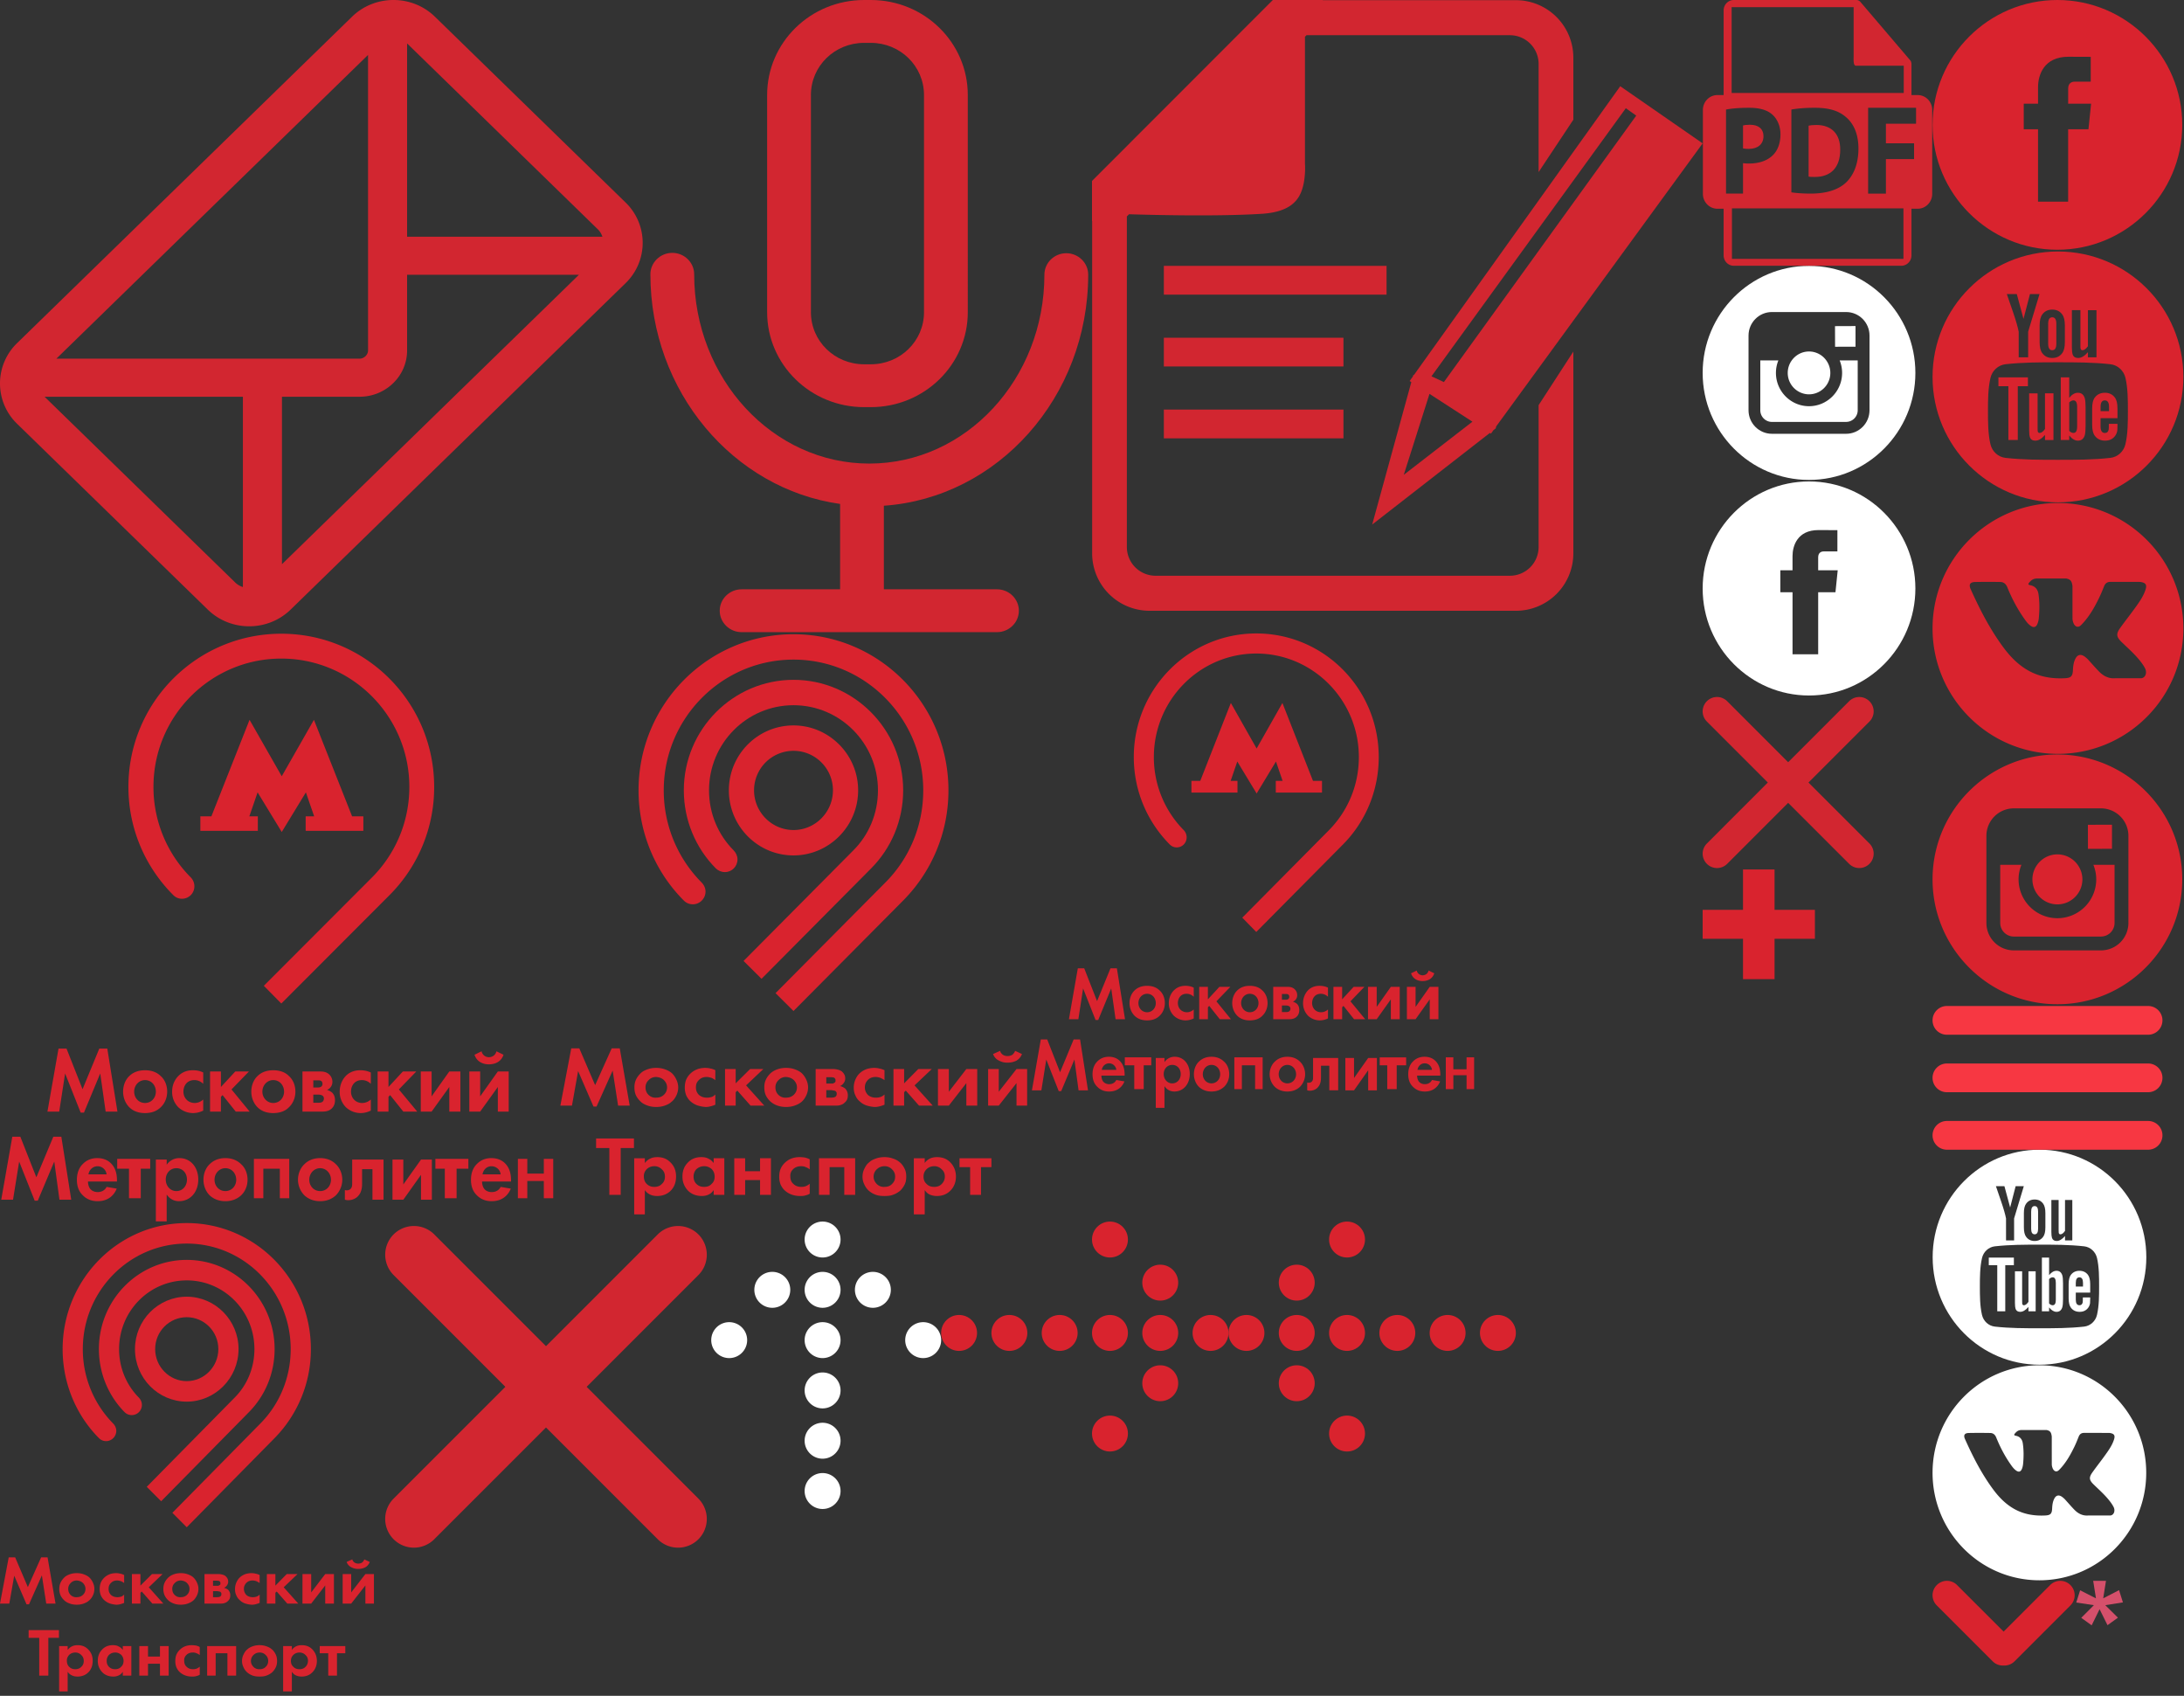<?xml version="1.0" encoding="UTF-8" standalone="no"?><svg width="304" height="236" viewBox="0 0 304 236" xmlns="http://www.w3.org/2000/svg" xmlns:xlink="http://www.w3.org/1999/xlink"><rect x="0" y="0" width="304" height="236" fill="#333333" stroke="none"/><svg width="24" height="24" viewBox="0 0 24 24" id="svg--close-icon" x="237" y="97"><title>73A8E6D9-384D-419A-BF71-6D62D0DC1535</title><path d="M11.9 9.073L3.418.59A1.996 1.996 0 0 0 .587.586a1.996 1.996 0 0 0 .002 2.83L9.072 11.9.59 20.386a1.996 1.996 0 0 0-.003 2.83c.782.78 2.043.785 2.83-.002L11.9 14.73l8.485 8.483c.787.787 2.05.783 2.83.002a1.996 1.996 0 0 0 0-2.83L14.73 11.9l8.484-8.483a1.996 1.996 0 0 0 0-2.83 1.996 1.996 0 0 0-2.83.002l-8.483 8.483z" fill="#D22630" fill-rule="evenodd"/></svg><svg width="46" height="46" viewBox="0 0 46 46" id="svg--close-icon-popup" x="53" y="170"><title>close icon</title><path d="M28.657 23L44.21 7.448a4.004 4.004 0 0 0 .003-5.66 4.006 4.006 0 0 0-5.66.003L23 17.344 7.448 1.79a4.006 4.006 0 0 0-5.66-.003 4.004 4.004 0 0 0 .003 5.66L17.344 23 1.79 38.552a4.004 4.004 0 0 0-.003 5.66 4.006 4.006 0 0 0 5.66-.003L23 28.656 38.552 44.21a4.006 4.006 0 0 0 5.66.003 4.004 4.004 0 0 0-.003-5.66L28.656 23z" fill="#D22630" fill-rule="evenodd"/></svg><svg width="65" height="81" viewBox="0 0 65 81" id="svg--deptrans-logo" x="78" y="88"><title>AC0D68EB-DA80-4ECA-8B3F-216327F7249B</title><g fill="#D9232E" fill-rule="evenodd"><g transform="translate(10.72)"><path d="M21.73 12.954c-4.97 0-8.997 4.056-8.997 9.03 0 5.004 4.027 9.06 8.997 9.06 4.937 0 8.997-4.056 8.997-9.06 0-4.974-4.06-9.03-8.997-9.03zm0 14.557c-3.02 0-5.49-2.485-5.49-5.527a5.495 5.495 0 0 1 5.49-5.496c3.02 0 5.49 2.453 5.49 5.496 0 3.042-2.47 5.528-5.49 5.528z"/><path d="M32.513 32.876l.033-.033c2.76-2.78 4.45-6.608 4.45-10.86 0-8.473-6.854-15.375-15.266-15.375-8.413 0-15.266 6.902-15.266 15.375 0 4.252 1.72 8.112 4.45 10.86.324.327.78.523 1.266.523.975 0 1.754-.785 1.754-1.766 0-.49-.227-.95-.552-1.276-2.11-2.126-3.41-5.07-3.41-8.34 0-6.544 5.262-11.843 11.758-11.843 6.496 0 11.758 5.3 11.758 11.843 0 3.27-1.3 6.248-3.443 8.374L14.78 45.732l2.5 2.486 15.233-15.342z"/><path d="M43.297 21.983C43.297 10.01 33.65.263 21.73.263S.162 10.01.162 21.982c0 5.986 2.404 11.45 6.302 15.342a1.73 1.73 0 0 0 1.266.523c.942 0 1.754-.785 1.754-1.766 0-.49-.227-.95-.552-1.276A18.163 18.163 0 0 1 3.67 21.983c0-10.01 8.088-18.188 18.06-18.188 9.97 0 18.06 8.178 18.06 18.188 0 5.037-2.015 9.584-5.295 12.856L19.23 50.212l2.5 2.486 15.266-15.375a21.71 21.71 0 0 0 6.3-15.342z"/></g><g transform="translate(0 57.86)"><path d="M0 8.004L1.515.032h1.12L4.84 5.157 7.147.032h1.12L9.65 8.004H8.034l-.757-4.872-2.24 5H4.61L2.47 3.194l-.856 4.81zM13.337 2.752c.428 0 .823.064 1.186.19.362.127.69.285.988.538.264.253.462.538.626.886.165.348.264.696.264 1.107 0 .41-.1.79-.264 1.14-.164.315-.362.632-.658.853-.264.253-.593.41-.955.538-.363.127-.758.19-1.186.19-.428 0-.823-.063-1.185-.19-.363-.127-.692-.285-.955-.538a2.873 2.873 0 0 1-.66-.854c-.164-.348-.23-.728-.23-1.14 0-.41.066-.758.23-1.106.166-.348.396-.633.66-.886.263-.253.592-.41.955-.538.362-.126.757-.19 1.185-.19zm0 4.145c.428 0 .79-.127 1.087-.412.263-.253.428-.6.428-1.012 0-.41-.165-.728-.428-1.012-.296-.284-.66-.41-1.087-.442-.428 0-.79.158-1.054.443a1.31 1.31 0 0 0-.428 1.013c0 .41.132.76.428 1.044.264.253.626.41 1.054.38zM21.57 3.07v1.39a2.864 2.864 0 0 0-.527-.316c-.23-.063-.428-.126-.69-.126-.463 0-.825.158-1.088.443-.297.285-.395.602-.395 1.013 0 .41.13.76.428 1.044.296.253.658.38 1.12.38.197 0 .395-.032.625-.095.198-.063.362-.19.527-.348v1.423a3.98 3.98 0 0 1-.66.222c-.23.062-.46.094-.69.094a4.637 4.637 0 0 1-1.153-.222 2.905 2.905 0 0 1-.922-.537c-.263-.222-.46-.507-.626-.855a2.852 2.852 0 0 1-.198-1.075c0-.443.066-.854.23-1.202.165-.348.396-.633.692-.886.263-.222.56-.38.89-.506a3.44 3.44 0 0 1 1.02-.158c.263 0 .527.032.757.095.232.032.462.127.66.222zM22.92 2.91h1.482v1.994l2.01-1.993h1.843L25.85 5.19l2.537 2.816h-1.91l-1.844-2.088-.23.22v1.868H22.92zM31.416 2.752c.43 0 .824.064 1.186.19.362.127.692.285.988.538.263.253.46.538.626.886.164.348.263.696.263 1.107 0 .41-.1.79-.264 1.14-.165.315-.363.632-.626.853-.296.253-.626.41-.988.538-.362.127-.757.19-1.186.19-.428 0-.823-.063-1.185-.19a2.835 2.835 0 0 1-.954-.538 2.873 2.873 0 0 1-.66-.854c-.163-.348-.23-.728-.23-1.14 0-.41.067-.758.23-1.106.166-.348.396-.633.66-.886.296-.253.593-.41.955-.538.363-.126.758-.19 1.186-.19zm0 4.145c.43 0 .79-.127 1.087-.412.264-.253.428-.6.428-1.012 0-.41-.163-.728-.427-1.012-.296-.284-.658-.41-1.087-.442-.428 0-.79.158-1.053.443a1.31 1.31 0 0 0-.428 1.013c0 .41.13.76.428 1.044.263.253.625.41 1.053.38zM35.533 2.91h2.338c.33 0 .56.032.758.095.198.032.363.127.527.222.132.126.264.253.363.443.098.158.13.348.13.57 0 .22-.065.41-.196.6-.132.19-.297.348-.527.443.13.032.23.064.362.127.132.063.23.126.33.19a1.322 1.322 0 0 1 .394.95c0 .252-.03.473-.13.663-.1.19-.264.348-.428.475-.132.126-.33.19-.527.253-.198.064-.428.064-.66.064h-2.732V2.91zm1.482 2.025H37.937a.726.726 0 0 0 .164-.095c.067-.03.133-.063.166-.126s.033-.127.033-.222c0-.063 0-.126-.034-.19-.033-.063-.066-.126-.132-.158a.257.257 0 0 0-.164-.063c-.033 0-.132-.03-.264-.03h-.69v.885zm0 1.962h.724c.13 0 .23-.032.33-.032.064-.032.163-.063.23-.095.032-.063.098-.095.13-.19.034-.063.034-.158.034-.22 0-.096 0-.16-.033-.223-.032-.063-.098-.094-.13-.158a.49.49 0 0 0-.23-.064c-.1-.032-.2-.032-.298-.063h-.757v1.044zM45.116 3.07v1.39c-.165-.126-.362-.22-.56-.316a2.205 2.205 0 0 0-.66-.126c-.493 0-.855.158-1.118.443-.264.285-.395.602-.395 1.013 0 .41.164.76.428 1.044.297.253.66.38 1.12.38.23 0 .428-.032.626-.095s.395-.19.56-.348v1.423c-.23.095-.428.16-.66.222-.23.062-.46.094-.723.094a4.637 4.637 0 0 1-1.153-.222 2.433 2.433 0 0 1-.89-.537 2.098 2.098 0 0 1-.625-.855c-.164-.316-.23-.696-.23-1.075 0-.443.1-.854.263-1.202.165-.348.362-.633.66-.886.262-.222.56-.38.888-.506.33-.094.66-.158 1.02-.158.264 0 .528.032.758.095.23.032.46.127.692.222zM46.367 2.91h1.482v1.994l1.975-1.993h1.877L49.298 5.19l2.536 2.816h-1.91L48.08 5.916l-.23.22v1.868h-1.483zM52.558 2.91h1.515v3.164L56.51 2.91h1.515v5.094H56.51V4.872l-2.437 3.132h-1.515zM59.54 2.91h1.482v3.164l2.47-3.163h1.48v5.094h-1.48V4.872l-2.47 3.132H59.54V2.91zM63.294.38l.955.443c-.133.38-.396.696-.76.917-.36.19-.79.285-1.25.285a2.45 2.45 0 0 1-1.25-.317 1.573 1.573 0 0 1-.76-.885l.99-.443c.032.22.164.38.36.537.2.127.397.19.66.19.264 0 .494-.063.692-.19.164-.158.296-.316.362-.537z"/><g transform="translate(4.095 11.972)"><path d="M6.147 1.934H4.303V8.45h-1.58V1.935H.877V.604h5.27zM7.662 7.786v3.385H6.18V3.358h1.482v.665c.197-.254.428-.475.724-.602.297-.158.626-.22 1.02-.22.76 0 1.384.252 1.878.79.494.506.725 1.14.725 1.898 0 .79-.232 1.455-.726 1.962-.494.506-1.152.76-1.91.76-.362 0-.69-.064-.955-.19a1.792 1.792 0 0 1-.758-.634zM8.98 4.464c-.43 0-.79.16-1.055.412-.263.284-.428.632-.395 1.044 0 .41.132.76.395 1.012.297.285.626.41 1.054.41.427 0 .79-.125 1.053-.41.296-.253.428-.6.428-1.012 0-.412-.13-.76-.427-1.013a1.395 1.395 0 0 0-1.054-.443zM17.245 4.022v-.665h1.482V8.45h-1.482v-.664c-.198.285-.428.506-.725.633-.263.126-.56.19-.922.19-.79 0-1.45-.254-1.943-.76a2.75 2.75 0 0 1-.757-1.93c0-.79.23-1.424.724-1.93.494-.538 1.12-.79 1.91-.79.363 0 .725.062.988.22.297.127.527.348.725.602zm-1.317.442c-.46 0-.79.16-1.087.412a1.48 1.48 0 0 0-.394 1.044c0 .41.13.76.395 1.012.297.285.627.41 1.088.41.428 0 .757-.125 1.02-.41.297-.253.43-.6.43-1.012 0-.412-.133-.76-.397-1.044-.295-.253-.624-.412-1.052-.412zM20.11 8.45V3.358h1.515V5.16H23.7V3.357h1.514V8.45H23.7V6.395h-2.075V8.45zM30.615 3.515v1.392a1.947 1.947 0 0 0-.56-.316c-.197-.094-.395-.126-.658-.126-.462 0-.857.16-1.12.443-.264.253-.395.6-.362.98 0 .444.13.792.428 1.045.296.285.658.41 1.12.41.197 0 .395-.03.592-.094.198-.094.395-.19.56-.348v1.392c-.198.127-.428.19-.66.254-.23.063-.46.063-.69.063-.428 0-.79-.064-1.153-.19a2.905 2.905 0 0 1-.922-.54c-.263-.22-.46-.505-.626-.853a2.903 2.903 0 0 1-.197-1.107c0-.412.066-.823.23-1.17.165-.35.396-.634.692-.887.262-.22.526-.38.888-.506a3.44 3.44 0 0 1 1.02-.158c.264 0 .528.03.758.062.23.064.46.127.66.253zM31.9 3.357h5.038V8.45h-1.515V4.59H33.38v3.86H31.9zM41.02 3.2c.43 0 .792.062 1.154.19.395.125.69.284.988.537.263.22.494.537.658.885.165.317.23.696.23 1.108 0 .41-.065.79-.23 1.107a3.013 3.013 0 0 1-.658.886c-.297.22-.593.41-.988.538-.33.127-.725.16-1.153.16-.427 0-.822-.033-1.184-.16a3.075 3.075 0 0 1-.955-.537 2.532 2.532 0 0 1-.658-.886 2.402 2.402 0 0 1-.263-1.107c0-.412.097-.79.262-1.108.165-.348.362-.664.66-.885.262-.253.59-.412.954-.538.362-.128.757-.19 1.185-.19zm0 4.143c.43 0 .792-.126 1.055-.41.296-.286.428-.602.428-1.013 0-.412-.132-.728-.428-1.013a1.395 1.395 0 0 0-1.054-.443c-.427 0-.79.16-1.085.443a1.38 1.38 0 0 0-.43 1.013c0 .41.166.727.43 1.012.296.285.658.443 1.086.41zM46.62 7.786v3.385h-1.515V3.358h1.515v.665c.164-.254.428-.475.69-.602.297-.158.66-.22 1.022-.22.79 0 1.416.252 1.91.79.46.506.724 1.14.724 1.93 0 .76-.263 1.423-.757 1.93-.495.506-1.12.76-1.91.76-.33 0-.66-.064-.956-.19-.296-.128-.527-.35-.724-.634zm1.317-3.322c-.428 0-.79.16-1.054.412-.296.284-.428.632-.428 1.044 0 .41.132.76.428 1.012.263.285.626.41 1.054.41.428 0 .79-.125 1.054-.41a1.4 1.4 0 0 0 .43-1.044c0-.38-.133-.728-.43-.98a1.395 1.395 0 0 0-1.053-.444zM55.906 4.59h-1.45v3.86h-1.514V4.59H51.46V3.358h4.446z"/></g></g></g></svg><svg width="35" height="35" viewBox="0 0 35 35" id="svg--fb-red" x="269"><title>0D3BBA48-F5E0-44AD-BFA7-E5002549721D</title><path d="M17.378 0C7.796 0 0 7.796 0 17.378s7.796 17.378 17.378 17.378 17.378-7.796 17.378-17.378S26.96 0 17.378 0zM21.7 17.99h-2.827v10.077h-4.19V17.99h-1.99v-3.562h1.99v-2.303c0-1.65.784-4.228 4.228-4.228l3.106.012v3.456h-2.254c-.366 0-.888.183-.888.97v2.093h3.192l-.366 3.56z" fill="#D9232E" fill-rule="evenodd"/></svg><svg width="85" height="85" viewBox="0 0 85 85" id="svg--how-to-join-icon-first" x="152"><title>03375040-55F7-46C6-A710-EFF783001998</title><g fill="#D22630" fill-rule="evenodd"><path d="M56.254 59.35L85 19.95 73.528 12l-28.71 40.177-.107.04-.048.18-.45.628.235.152L39 73l16.376-12.747.15.096.357-.49.32-.25.05-.26zm-3.3-.666l-5.977-3.87-3.58 11.264 9.556-7.394zM75.755 16.09L48.98 53.17l-1.73-.8 27.054-37.31 1.452 1.03zM10 37h31v4H10zM10 47h25v4H10zM10 57h25v4H10z"/><path d="M62.166 23.947V8.892A3.998 3.998 0 0 0 58.16 4.9H29.857l-.214.217v17.646s.14 1.69-.314 3.324c-.48 1.73-1.662 3.416-5.72 3.67-6.054.377-14.734.175-18.454.06l-.302.305v46.01a3.998 3.998 0 0 0 4.008 3.992H58.16a4 4 0 0 0 4.006-3.99v-19.75L67 48.928v28.078A7.994 7.994 0 0 1 59.004 85H8.017A7.998 7.998 0 0 1 .02 77.006V30.768L0 30.76v-5.578L25.17 0h6.925l.05.025h26.86A7.998 7.998 0 0 1 67 8.02v8.64l-4.834 7.287z"/></g></svg><svg width="90" height="88" viewBox="0 0 90 88" id="svg--how-to-join-icon-second"><title>ECF46708-F049-4AC2-AB72-991A517CE586</title><path d="M87.072 28.176L60.537 2.324c-3.18-3.1-8.354-3.1-11.534 0L2.385 47.744a7.81 7.81 0 0 0 0 11.238L28.92 84.834c3.18 3.1 8.354 3.1 11.534 0l46.617-45.42a7.81 7.81 0 0 0 .002-11.238zM33.81 81.696a2.683 2.683 0 0 1-1.046-.608L6.23 55.236c-.008-.007-.01-.016-.017-.024H33.81v26.485zM7.847 49.915L51.23 7.644l.002 41.115c0 .617-.552 1.155-1.187 1.155H7.847zm31.4 28.604V55.212h10.798a6.67 6.67 0 0 0 4.684-1.89 6.33 6.33 0 0 0 1.938-4.563V38.237h23.92l-41.34 40.28zm17.42-45.577V6.054c.01.008.018.01.026.017l26.534 25.852c.303.296.495.648.624 1.02H56.67z" fill="#D22630" fill-rule="evenodd"/></svg><svg width="62" height="88" viewBox="0 0 62 88" id="svg--how-to-join-icon-third" x="90"><title>918EBDAE-0A60-44BB-BF2D-D5D645DB1B8F</title><path d="M44.71 13.22C44.71 5.916 38.67 0 31.204 0h-.914c-7.466 0-13.51 5.915-13.51 13.22v30.22c0 7.307 6.044 13.22 13.51 13.22h.913c7.465 0 13.508-5.913 13.508-13.22V13.22zm-6.093 30.22c0 4.026-3.3 7.257-7.414 7.257h-.914c-4.114 0-7.415-3.23-7.415-7.257V13.22c0-4.025 3.3-7.256 7.414-7.256h.913c4.113 0 7.414 3.23 7.414 7.257v30.22zm-35.04-8.25c-1.675 0-3.046 1.342-3.046 2.982 0 16.302 11.53 29.87 26.407 31.958v11.88h-13.71c-1.676 0-3.047 1.34-3.047 2.982 0 1.64 1.37 2.982 3.046 2.982h35.547c1.676 0 3.047-1.342 3.047-2.982 0-1.64-1.37-2.982-3.047-2.982H33.03V70.38c15.845-1.094 28.44-15.11 28.44-32.16 0-1.64-1.372-2.98-3.048-2.98s-3.047 1.34-3.047 2.98c0 14.514-10.918 26.294-24.375 26.294S6.625 52.684 6.625 38.172c0-1.64-1.37-2.982-3.047-2.982z" fill="#D22630" fill-rule="evenodd"/></svg><svg width="30" height="30" viewBox="0 0 30 30" id="svg--i-fb" x="237" y="67"><title>802BBBD8-ADF7-4F45-BD39-3F94F9F5B6EF</title><path d="M14.805 0C6.642 0 0 6.682 0 14.896 0 23.108 6.642 29.79 14.805 29.79S29.61 23.11 29.61 14.897C29.61 6.682 22.97 0 14.806 0zm3.682 15.42H16.08v8.638h-3.57V15.42h-1.697v-3.053h1.696v-1.974c0-1.415.667-3.624 3.6-3.624l2.646.01V9.74h-1.92c-.312 0-.756.157-.756.832v1.794h2.72l-.313 3.052z" fill="#FFF" fill-rule="evenodd"/></svg><svg width="30" height="30" viewBox="0 0 30 30" id="svg--i-instagram" x="237" y="37"><title>CA256D3F-C247-418D-B124-06B7B902EB6B</title><g fill="#FFF" fill-rule="evenodd"><path d="M14.805 17.878a2.978 2.978 0 0 0 2.404-4.72 2.955 2.955 0 0 0-2.403-1.244c-.99 0-1.865.492-2.404 1.243a2.98 2.98 0 0 0-.56 1.738 2.975 2.975 0 0 0 2.962 2.983zM21.277 11.248V8.376h-.37l-2.485.01.01 2.87z"/><path d="M14.805 0C6.642 0 0 6.682 0 14.896 0 23.108 6.642 29.79 14.805 29.79S29.61 23.11 29.61 14.897C29.61 6.682 22.97 0 14.806 0zm8.42 13.157v6.936c0 1.807-1.46 3.275-3.254 3.275H9.64c-1.795 0-3.255-1.468-3.255-3.275V9.7c0-1.807 1.46-3.275 3.255-3.275h10.33c1.796 0 3.256 1.468 3.256 3.274v3.457z"/><path d="M19.41 14.896c0 2.554-2.065 4.633-4.605 4.633-2.54 0-4.605-2.08-4.605-4.634 0-.615.122-1.202.34-1.74H8.024v6.937c0 .897.724 1.623 1.614 1.623h10.33a1.62 1.62 0 0 0 1.614-1.623v-6.936H19.07c.218.537.34 1.124.34 1.74z"/></g></svg><svg width="30" height="30" viewBox="0 0 30 30" id="svg--i-vk" x="269" y="190"><title>0D353DAD-4A21-4AA1-B89F-E2DEE5431F08</title><path d="M14.87 0C6.66 0 0 6.7 0 14.962c0 8.263 6.658 14.96 14.87 14.96 8.214 0 14.872-6.697 14.872-14.96C29.742 6.7 23.084 0 14.872 0zm7.545 16.58c.693.68 1.426 1.322 2.048 2.074.276.332.536.676.734 1.062.282.552.027 1.156-.464 1.19l-3.046-.002c-.787.066-1.413-.253-1.94-.795-.423-.432-.814-.893-1.22-1.34a2.855 2.855 0 0 0-.548-.49c-.416-.27-.777-.188-1.015.248-.243.445-.298.937-.32 1.43-.034.724-.25.913-.972.947-1.54.072-3-.163-4.36-.944-1.198-.688-2.125-1.66-2.933-2.762-1.574-2.146-2.78-4.502-3.862-6.926-.244-.546-.066-.838.533-.85.995-.018 1.99-.016 2.984 0 .405.007.672.24.828.624.537 1.33 1.196 2.595 2.02 3.77.22.312.446.623.766.844.353.244.622.163.788-.233.107-.252.153-.522.176-.792.08-.924.088-1.85-.05-2.77-.084-.577-.406-.95-.977-1.058-.29-.055-.25-.164-.107-.33.245-.29.476-.468.935-.468l3.442-.002c.543.107.665.352.738.902l.003 3.848c-.006.213.107.844.486.983.305.102.505-.143.687-.337.825-.882 1.413-1.922 1.94-2.998.232-.475.433-.967.627-1.46.145-.363.37-.542.78-.536l3.313.003c.098 0 .197 0 .294.018.56.097.712.34.54.887-.273.862-.802 1.58-1.318 2.3-.554.77-1.145 1.512-1.693 2.286-.504.707-.464 1.063.162 1.677z" fill="#FFF" fill-rule="evenodd"/></svg><svg width="30" height="30" viewBox="0 0 30 30" id="svg--i-youtube" x="269" y="160"><title>9D5DF4BB-A844-4862-B35D-3BA58C3D4DA0</title><g transform="translate(.014)" fill="#FFF" fill-rule="evenodd"><path d="M7.812 16.066h1.18v6.42h1.115v-6.42h1.2v-1.052H7.813zM17.244 16.85c-.37 0-.713.203-1.036.604v-2.44h-1.003v7.472h1.003v-.54c.335.417.68.617 1.036.617.4 0 .667-.21.8-.626.07-.236.103-.606.103-1.122v-2.217c0-.527-.034-.895-.102-1.118-.133-.418-.402-.63-.8-.63zm-.1 4.044c0 .504-.147.752-.437.752-.164 0-.332-.08-.5-.25v-3.392c.168-.167.336-.246.5-.246.29 0 .437.258.437.76v2.376zM13.334 21.174c-.222.316-.432.472-.634.472-.134 0-.21-.08-.234-.236-.01-.033-.01-.156-.01-.392v-4.1h-1.002v4.403c0 .394.033.66.088.83.1.28.324.413.646.413.37 0 .748-.224 1.146-.684v.607h1.004V16.92h-1.004v4.254zM14.195 11.775c.327 0 .483-.26.483-.78V8.627c0-.52-.156-.78-.483-.78-.327 0-.484.26-.484.78v2.366c0 .52.158.78.485.78z"/><path d="M14.87 0C6.66 0 0 6.7 0 14.962c0 8.263 6.658 14.96 14.87 14.96 8.214 0 14.872-6.697 14.872-14.96C29.742 6.7 23.084 0 14.872 0zm1.655 6.998h1.01v4.142c0 .24 0 .363.013.397.022.158.102.24.237.24.203 0 .416-.16.64-.48v-4.3h1.014v5.627h-1.014v-.613c-.404.466-.788.692-1.158.692-.326 0-.55-.134-.653-.418-.056-.17-.09-.44-.09-.837v-4.45zm-3.827 1.835c0-.602.102-1.042.317-1.326.28-.385.675-.577 1.18-.577.508 0 .902.192 1.182.577.213.284.314.724.314 1.326v1.97c0 .598-.1 1.04-.313 1.323-.28.384-.674.576-1.182.576-.505 0-.9-.192-1.18-.576-.215-.282-.317-.725-.317-1.323v-1.97zm-2.71-3.76l.798 2.966.766-2.966h1.137l-1.353 4.493v3.057h-1.123V9.567c-.102-.542-.327-1.336-.688-2.39-.236-.7-.483-1.403-.72-2.103h1.182zm12.89 17.905c-.204.887-.926 1.542-1.795 1.64-2.057.23-4.14.232-6.213.23-2.073.002-4.155 0-6.213-.23-.868-.098-1.59-.752-1.793-1.64-.29-1.264-.29-2.644-.29-3.946s.005-2.682.294-3.946c.203-.888.924-1.543 1.792-1.64 2.058-.23 4.14-.233 6.214-.23 2.073-.003 4.155 0 6.213.23.868.097 1.59.752 1.794 1.64.29 1.264.287 2.644.287 3.946s0 2.682-.29 3.946z"/><path d="M20.438 16.85c-.513 0-.912.19-1.2.57-.214.283-.31.718-.31 1.313v1.95c0 .592.108 1.03.32 1.31.29.38.69.57 1.215.57.523 0 .934-.2 1.212-.604.122-.18.2-.382.234-.606.01-.1.02-.324.02-.65v-.146h-1.022c0 .404-.013.628-.022.683-.057.27-.2.405-.448.405-.345 0-.513-.257-.513-.772v-.987h2.005v-1.153c0-.595-.1-1.03-.31-1.312-.28-.38-.68-.57-1.182-.57zm.49 2.196h-1.003v-.515c0-.514.17-.77.504-.77.33 0 .498.257.498.77v.516z"/></g></svg><svg width="35" height="35" viewBox="0 0 35 35" id="svg--in-red" x="269" y="105"><title>7B47E1BC-527A-4FCC-9DEE-39FC94746C4A</title><g fill="#D9232E" fill-rule="evenodd"><path d="M17.378 20.857c1.917 0 3.48-1.56 3.48-3.48 0-.756-.248-1.455-.658-2.027a3.475 3.475 0 0 0-2.82-1.45c-1.162 0-2.19.573-2.822 1.45a3.463 3.463 0 0 0-.658 2.028 3.48 3.48 0 0 0 3.478 3.48zM24.975 13.122v-3.35h-.437l-2.914.01.01 3.35z"/><path d="M17.378 0C7.796 0 0 7.796 0 17.378s7.796 17.378 17.378 17.378 17.378-7.796 17.378-17.378S26.96 0 17.378 0zm9.884 15.35v8.092a3.824 3.824 0 0 1-3.82 3.82H11.315a3.823 3.823 0 0 1-3.82-3.82V11.316a3.823 3.823 0 0 1 3.82-3.82H23.44a3.824 3.824 0 0 1 3.822 3.82v4.034z"/><path d="M22.784 17.378a5.413 5.413 0 0 1-5.406 5.406 5.412 5.412 0 0 1-5.405-5.406c0-.717.143-1.402.397-2.028H9.42v8.092c0 1.046.85 1.893 1.894 1.893H23.44a1.895 1.895 0 0 0 1.894-1.893V15.35h-2.95c.255.626.4 1.31.4 2.028z"/></g></svg><svg width="53" height="66" viewBox="0 0 53 66" id="svg--logo-deptrans-mobile" y="170"><title>CF719994-FC92-4FB6-BFF4-7ED207B625FF</title><g fill="#D9232E" fill-rule="evenodd"><g transform="translate(8.588)"><path d="M17.407 10.457c-3.98 0-7.207 3.274-7.207 7.288 0 4.04 3.226 7.315 7.207 7.315 3.955 0 7.208-3.275 7.208-7.315 0-4.014-3.253-7.288-7.208-7.288zm0 11.75c-2.42 0-4.397-2.006-4.397-4.462s1.977-4.436 4.397-4.436 4.397 1.98 4.397 4.435c0 2.456-1.977 4.463-4.397 4.463z"/><path d="M26.046 26.538l.026-.026c2.21-2.245 3.564-5.334 3.564-8.767 0-6.84-5.49-12.41-12.23-12.41-6.738 0-12.228 5.57-12.228 12.41 0 3.433 1.38 6.55 3.565 8.767.26.264.624.422 1.014.422a1.41 1.41 0 0 0 1.405-1.426c0-.396-.182-.765-.442-1.03-1.69-1.716-2.732-4.092-2.732-6.733 0-5.28 4.215-9.56 9.42-9.56 5.203 0 9.418 4.28 9.418 9.56 0 2.64-1.04 5.044-2.758 6.76l-12.23 12.41 2.004 2.008 12.204-12.385z"/><path d="M34.684 17.745C34.684 8.08 26.956.21 17.407.21 7.857.21.13 8.08.13 17.746c0 4.832 1.926 9.242 5.048 12.385.26.264.598.422 1.015.422.754 0 1.405-.634 1.405-1.426 0-.396-.182-.766-.443-1.03a14.72 14.72 0 0 1-4.215-10.35c0-8.08 6.48-14.683 14.467-14.683 7.988 0 14.467 6.602 14.467 14.682 0 4.067-1.613 7.737-4.24 10.378l-12.23 12.41 2.003 2.007 12.23-12.41a17.594 17.594 0 0 0 5.047-12.385z"/></g><g transform="translate(0 46.706)"><path d="M0 6.46L1.213.027h.897l1.768 4.137L5.725.026h.896L7.73 6.46H6.436L5.83 2.53 4.036 6.563h-.343L1.98 2.58l-.687 3.88zM10.684 2.222c.343 0 .66.05.95.153.29.102.554.23.79.434.212.203.37.433.502.714.132.28.21.562.21.894 0 .332-.078.64-.21.92-.13.255-.29.51-.527.69-.212.203-.476.33-.766.433-.29.103-.607.154-.95.154-.343 0-.66-.05-.95-.153-.29-.1-.554-.23-.765-.433a2.317 2.317 0 0 1-.528-.69 2.128 2.128 0 0 1-.185-.92c0-.33.053-.612.185-.893.132-.28.316-.51.527-.715.21-.205.474-.333.764-.435.29-.102.607-.153.95-.153zm0 3.345c.343 0 .633-.102.87-.332.212-.204.344-.485.344-.817 0-.332-.132-.587-.343-.817-.238-.23-.528-.33-.87-.357-.344 0-.634.128-.845.358a1.06 1.06 0 0 0-.343.818c0 .332.105.613.343.843.21.205.5.333.844.307zM17.28 2.477V3.6a2.29 2.29 0 0 0-.423-.255c-.185-.05-.343-.102-.554-.102-.37 0-.66.128-.87.358-.238.23-.317.486-.317.818 0 .332.105.613.343.843.236.205.527.307.896.307.158 0 .316-.025.5-.076.16-.05.29-.153.423-.28v1.15a3.172 3.172 0 0 1-.528.178 2.07 2.07 0 0 1-.554.076 3.69 3.69 0 0 1-.924-.178A2.324 2.324 0 0 1 14.536 6c-.21-.177-.37-.407-.502-.688a2.318 2.318 0 0 1-.158-.868c0-.358.053-.69.185-.97.133-.282.317-.512.555-.716.21-.18.448-.306.712-.41.237-.075.528-.126.818-.126.21 0 .422.025.607.076.184.026.37.103.527.18zM18.36 2.35h1.188v1.608l1.61-1.61h1.476L20.71 4.19l2.03 2.273h-1.53l-1.477-1.684-.185.178V6.46H18.36zM25.167 2.222c.343 0 .66.05.95.153.29.102.554.23.79.434.212.203.37.433.502.714.13.28.21.562.21.894 0 .332-.08.64-.21.92-.133.255-.29.51-.502.69-.237.203-.5.33-.79.433-.292.103-.608.154-.95.154-.344 0-.66-.05-.95-.153a2.267 2.267 0 0 1-.766-.433 2.317 2.317 0 0 1-.527-.69 2.128 2.128 0 0 1-.185-.92c0-.33.053-.612.185-.893.13-.28.316-.51.527-.715.238-.205.475-.333.765-.435.29-.102.607-.153.95-.153zm0 3.345c.343 0 .633-.102.87-.332.212-.204.343-.485.343-.817 0-.332-.13-.587-.343-.817-.237-.23-.527-.33-.87-.357-.343 0-.633.128-.844.358a1.06 1.06 0 0 0-.343.818c0 .332.105.613.343.843.21.205.5.333.844.307zM28.464 2.35h1.873c.264 0 .45.025.607.076.16.026.29.102.422.18.106.1.21.203.29.356.08.128.106.28.106.46s-.053.332-.158.485a.95.95 0 0 1-.422.358c.105.025.184.05.29.102.105.05.184.102.264.153a1.068 1.068 0 0 1 .316.766c0 .205-.026.383-.105.537-.08.153-.21.28-.343.383-.106.102-.264.153-.422.204-.16.05-.343.05-.528.05h-2.19V2.35zm1.188 1.634h.738c.053-.026.106-.05.132-.077.053-.025.106-.05.132-.102.026-.05.026-.102.026-.18 0-.05 0-.1-.026-.152-.026-.05-.053-.102-.105-.128a.205.205 0 0 0-.133-.05c-.027 0-.106-.026-.21-.026h-.555v.714zm0 1.583h.58c.105 0 .185-.025.264-.025.053-.026.132-.05.184-.077.027-.05.08-.076.106-.153.026-.05.026-.128.026-.18 0-.075 0-.127-.026-.178-.026-.05-.08-.076-.106-.127-.052-.026-.105-.05-.184-.05-.08-.027-.16-.027-.238-.052h-.606v.842zM36.14 2.477V3.6c-.13-.1-.29-.178-.447-.255a1.755 1.755 0 0 0-.528-.102c-.396 0-.686.128-.897.358a1.14 1.14 0 0 0-.316.818c0 .332.13.613.343.843.237.205.527.307.896.307.186 0 .344-.025.503-.076.158-.05.316-.153.448-.28v1.15a4.28 4.28 0 0 1-.526.178 2.12 2.12 0 0 1-.58.076 3.69 3.69 0 0 1-.924-.178A1.946 1.946 0 0 1 33.398 6c-.21-.177-.396-.407-.502-.688-.132-.255-.184-.562-.184-.868 0-.358.08-.69.21-.97.133-.282.29-.512.528-.716.21-.18.45-.306.713-.41.263-.075.527-.126.817-.126.21 0 .423.025.607.076.185.026.37.103.554.18zM37.144 2.35h1.187v1.608l1.584-1.61h1.503L39.49 4.19l2.033 2.273h-1.53l-1.478-1.684-.184.178V6.46h-1.186zM42.103 2.35h1.214v2.553L45.27 2.35h1.212v4.11H45.27V3.934L43.316 6.46h-1.214zM47.696 2.35h1.187v2.553L50.86 2.35h1.19v4.11h-1.19V3.934L48.884 6.46h-1.187V2.35zM50.703.305l.765.358a1.407 1.407 0 0 1-.607.74 2.14 2.14 0 0 1-1 .23 1.95 1.95 0 0 1-1.003-.255c-.29-.154-.502-.41-.607-.716l.79-.358c.028.18.133.307.29.435a.912.912 0 0 0 .53.154 1 1 0 0 0 .553-.153c.132-.127.237-.255.29-.434z"/><g transform="translate(3.28 9.664)"><path d="M4.924 1.56H3.447v5.262H2.18v-5.26H.704V.487h4.22zM6.138 6.285v2.733H4.95V2.71H6.14v.536c.158-.204.343-.383.58-.485.238-.127.5-.178.818-.178.607 0 1.108.205 1.504.64.395.407.58.918.58 1.53 0 .64-.185 1.176-.58 1.584-.396.41-.924.613-1.53.613-.29 0-.554-.052-.766-.154a1.438 1.438 0 0 1-.606-.51zm1.055-2.68c-.343 0-.633.127-.844.33-.212.23-.344.512-.318.844 0 .33.106.61.317.816.236.23.5.332.843.332.343 0 .633-.102.844-.332.238-.205.343-.485.343-.817 0-.333-.105-.614-.343-.82-.21-.228-.5-.356-.844-.356zM13.814 3.246V2.71h1.188v4.112h-1.188v-.537c-.158.23-.343.41-.58.51a1.65 1.65 0 0 1-.74.154c-.632 0-1.16-.205-1.555-.614a2.23 2.23 0 0 1-.608-1.557c0-.64.185-1.15.58-1.56.396-.433.898-.638 1.53-.638.29 0 .58.05.792.18.237.1.422.28.58.484zm-1.055.358c-.37 0-.634.128-.87.332a1.2 1.2 0 0 0-.318.843c0 .33.106.61.317.816.236.23.5.332.87.332.342 0 .606-.102.817-.332.237-.205.343-.485.343-.817a1.2 1.2 0 0 0-.317-.844c-.237-.204-.5-.332-.844-.332zM16.11 6.822V2.71h1.213v1.456h1.662V2.71h1.213v4.112h-1.213v-1.66h-1.662v1.66zM24.525 2.838V3.96a1.556 1.556 0 0 0-.45-.254 1.142 1.142 0 0 0-.526-.102c-.37 0-.687.128-.898.357a.967.967 0 0 0-.29.793c0 .358.105.638.343.843.237.23.527.332.897.332.158 0 .316-.026.474-.077.16-.075.317-.152.45-.28v1.124c-.16.102-.344.153-.53.204-.183.05-.368.05-.553.05-.343 0-.633-.05-.923-.152a2.324 2.324 0 0 1-.74-.434c-.21-.18-.368-.41-.5-.69a2.36 2.36 0 0 1-.158-.893c0-.333.053-.665.184-.946.132-.28.317-.51.554-.715.212-.18.423-.308.713-.41.237-.077.527-.128.818-.128.212 0 .423.026.607.05.185.052.37.104.528.206zM25.554 2.71h4.036v4.112h-1.214V3.706H26.74v3.116h-1.186zM32.86 2.582c.344 0 .634.05.924.154.317.102.554.23.792.434.21.178.396.434.527.715.132.255.185.562.185.894 0 .33-.053.637-.185.892a2.43 2.43 0 0 1-.527.715 2.6 2.6 0 0 1-.792.435c-.263.102-.58.127-.923.127-.342 0-.658-.026-.95-.128a2.458 2.458 0 0 1-.764-.435 2.043 2.043 0 0 1-.527-.715 1.95 1.95 0 0 1-.212-.893c0-.333.08-.64.21-.895.133-.28.29-.537.528-.715.21-.205.475-.332.765-.434.292-.103.608-.154.95-.154zm0 3.346c.344 0 .634-.102.845-.332a1.06 1.06 0 0 0 .343-.817 1.06 1.06 0 0 0-.343-.82c-.21-.228-.5-.356-.844-.356-.342 0-.632.128-.87.357-.21.206-.342.487-.342.82 0 .33.132.586.343.816a1.1 1.1 0 0 0 .87.332zM37.346 6.285v2.733h-1.214V2.71h1.214v.536c.132-.204.343-.383.554-.485.237-.127.527-.178.818-.178.633 0 1.134.205 1.53.64.37.407.58.918.58 1.557 0 .61-.21 1.148-.607 1.556-.394.41-.896.613-1.53.613-.263 0-.526-.052-.764-.154-.237-.102-.422-.28-.58-.51zm1.055-2.68c-.342 0-.632.127-.843.33-.238.23-.343.512-.343.844 0 .33.105.61.343.816.21.23.5.332.844.332s.634-.102.845-.332c.21-.205.343-.485.343-.843 0-.306-.105-.587-.343-.792-.21-.228-.5-.356-.844-.356zM44.785 3.706h-1.16v3.116H42.41V3.706h-1.186V2.71h3.56z"/></g></g></g></svg><svg width="63" height="67" viewBox="0 0 63 67" id="svg--logo-mosmetro-mobile" x="143" y="88"><title>C4AE186F-CC27-4EF4-B57D-04F94B26A81F</title><g fill="#D9232E" fill-rule="evenodd"><g transform="translate(14.74)"><path d="M34.172 17.358c0-9.494-7.614-17.203-17.048-17.203C7.716.155.077 7.865.077 17.358c0 4.76 1.923 9.054 5 12.158.255.258.588.414.973.414.77 0 1.384-.62 1.384-1.397 0-.388-.154-.75-.41-1.01A14.44 14.44 0 0 1 2.87 17.36c0-7.942 6.384-14.41 14.254-14.41 7.87 0 14.28 6.468 14.28 14.41 0 3.983-1.59 7.58-4.18 10.192L15.177 39.708l1.948 1.992L29.2 29.516c3.075-3.104 4.972-7.4 4.972-12.158z"/><path d="M25.02 20.67L20.765 9.83l-3.59 6.338-3.588-6.338L9.33 20.67H8.1v1.628h6.41v-1.63h-.95l.924-2.69 2.692 4.45 2.69-4.45.924 2.69h-.948v1.63h6.434v-1.63z"/></g><g transform="translate(.428 46.706)"><path d="M6.597.055h.893l1.787 4.562L11.143.055h.894l1.13 7.078h-1.314l-.605-4.285-1.813 4.396h-.368L7.332 2.848l-.657 4.285H5.36zM17.45 4.894c0-.72-.5-1.3-1.208-1.3-.684 0-1.21.58-1.21 1.3 0 .69.5 1.27 1.21 1.27s1.21-.58 1.21-1.27zm.526-1.77c.447.387.736 1.023.736 1.77 0 .72-.29 1.354-.736 1.77-.368.36-.92.635-1.734.635-.815 0-1.367-.277-1.735-.637-.42-.415-.71-1.05-.71-1.77 0-.746.29-1.382.71-1.77.368-.358.92-.635 1.735-.635.814 0 1.366.277 1.734.636zM22.733 4.01c-.263-.25-.578-.416-1-.416-.813 0-1.208.636-1.208 1.3 0 .72.526 1.27 1.262 1.27.263 0 .604-.08.946-.386v1.245a2.63 2.63 0 0 1-1.13.276c-.657 0-1.262-.277-1.656-.665a2.445 2.445 0 0 1-.683-1.74c0-.775.315-1.41.762-1.826.526-.5 1.13-.582 1.55-.582.447 0 .815.083 1.157.25v1.27zM24.704 2.627v1.74l1.603-1.74h1.525l-1.945 2.018 2.023 2.488h-1.55L24.888 5.28l-.184.194v1.66h-1.21V2.626zM31.747 4.894c0-.72-.5-1.3-1.208-1.3-.685 0-1.21.58-1.21 1.3 0 .69.525 1.27 1.21 1.27.708 0 1.207-.58 1.207-1.27zm.526-1.77c.447.387.736 1.023.736 1.77 0 .72-.29 1.354-.737 1.77-.342.36-.92.635-1.734.635-.816 0-1.368-.277-1.736-.637-.42-.415-.71-1.05-.71-1.77 0-.746.29-1.382.71-1.77.368-.358.92-.635 1.735-.635.813 0 1.39.277 1.733.636zM35.584 6.138c.106 0 .316 0 .447-.11.08-.056.16-.194.16-.36a.395.395 0 0 0-.16-.332.865.865 0 0 0-.42-.11h-.604v.912h.578zm-.026-1.714c.026 0 .184 0 .316-.083a.388.388 0 0 0 .157-.303c0-.166-.05-.277-.13-.332-.105-.083-.237-.083-.368-.083h-.526v.802h.552zm.132-1.797c.29 0 .683 0 1.025.276.236.194.42.498.42.885a.97.97 0 0 1-.604.912c.21.055.42.166.58.304.183.194.314.443.314.857 0 .527-.236.83-.447.997-.34.276-.788.276-.972.276h-2.208V2.627h1.893zM41.42 4.01c-.264-.25-.58-.416-1-.416-.815 0-1.21.636-1.21 1.3 0 .72.527 1.27 1.236 1.27.29 0 .63-.08.973-.386v1.245a2.63 2.63 0 0 1-1.13.276c-.658 0-1.263-.277-1.657-.665a2.445 2.445 0 0 1-.683-1.74c0-.775.315-1.41.736-1.826.525-.5 1.156-.582 1.55-.582.447 0 .815.083 1.183.25v1.27zM43.39 2.627v1.74l1.603-1.74h1.498l-1.944 2.018 2.05 2.488h-1.55L43.574 5.28l-.184.194v1.66h-1.21V2.626zM48.2 2.627V5.42l1.97-2.793h1.236v4.506H50.17V4.368L48.2 7.133h-1.21V2.627zM56.215.746c-.29.885-1.077 1.08-1.63 1.08-.525 0-1.313-.195-1.603-1.08l.79-.387a.83.83 0 0 0 .814.663c.368 0 .736-.22.84-.664l.79.386zm-2.602 1.88V5.42l1.97-2.793h1.21v4.506h-1.21V4.368l-1.97 2.765h-1.21V2.627h1.21zM1.445 9.953h.894l1.786 4.562 1.892-4.562h.894l1.104 7.078H6.702l-.58-4.284-1.838 4.396h-.342l-1.734-4.396-.684 4.285H.21zM11.958 14.183a1.02 1.02 0 0 0-1-.912c-.446 0-.92.305-1.024.913h2.024zm1.13 1.604c-.13.332-.63 1.41-2.13 1.41-.682 0-1.208-.22-1.628-.636-.5-.47-.684-1.077-.684-1.768 0-.913.342-1.466.657-1.77.5-.525 1.104-.663 1.604-.663.893 0 1.393.386 1.682.745.472.58.524 1.3.524 1.797v.083H9.882c0 .277.078.58.21.774.13.193.42.414.867.414.472 0 .814-.22.998-.58l1.13.193zM15.77 13.547v3.318h-1.315v-3.318H13.14v-1.105h3.68v1.105zM18.554 14.764c0 .72.5 1.3 1.183 1.3.71 0 1.183-.58 1.183-1.3 0-.72-.473-1.272-1.183-1.272-.683 0-1.183.553-1.183 1.272zm.106 4.7h-1.21v-6.94h1.21v.58a1.686 1.686 0 0 1 1.42-.745c1.26 0 2.1 1.05 2.1 2.404 0 1.382-.866 2.433-2.154 2.433-.263 0-.893-.055-1.366-.746v3.014zM26.412 14.792c0-.72-.5-1.3-1.21-1.3-.682 0-1.207.58-1.207 1.3 0 .69.5 1.27 1.208 1.27.71 0 1.21-.58 1.21-1.27zm.526-1.77c.447.387.736 1.023.736 1.77 0 .718-.29 1.354-.736 1.77-.368.33-.92.635-1.735.635-.814 0-1.366-.304-1.734-.636-.422-.414-.71-1.05-.71-1.768 0-.747.288-1.383.71-1.77.367-.36.92-.663 1.733-.663.815 0 1.367.303 1.735.662zM32.326 12.442v4.423h-1.052v-3.318h-1.84v3.318h-1.05v-4.423zM36.977 14.792c0-.72-.525-1.3-1.21-1.3-.682 0-1.207.58-1.207 1.3 0 .69.5 1.27 1.208 1.27.71 0 1.21-.58 1.21-1.27zm.526-1.77c.42.387.736 1.023.736 1.77 0 .718-.317 1.354-.737 1.77-.368.33-.92.635-1.735.635-.814 0-1.366-.304-1.734-.636a2.514 2.514 0 0 1-.736-1.768c0-.747.315-1.383.736-1.77.368-.36.92-.663 1.734-.663.815 0 1.367.303 1.735.662zM42.838 17.03h-1.235v-3.427h-1.157v1.66c0 .358-.052.94-.42 1.326-.08.11-.447.496-1.156.496-.106 0-.237-.027-.342-.055v-1.077c.053 0 .13.027.184.027.263 0 .42-.11.5-.22.13-.167.13-.388.13-.58v-2.655h3.496v4.506zM45.046 12.525v2.792l1.97-2.792h1.21v4.506h-1.21v-2.79l-1.97 2.79h-1.21v-4.505zM50.985 13.547v3.318H49.67v-3.318h-1.05v-1.105h3.68v1.105zM55.9 14.183a1.026 1.026 0 0 0-1.025-.912c-.447 0-.894.305-1 .913H55.9zm1.13 1.604c-.132.332-.63 1.41-2.13 1.41-.682 0-1.208-.22-1.628-.636-.5-.47-.684-1.077-.684-1.768 0-.913.342-1.466.657-1.77.5-.525 1.104-.663 1.603-.663.894 0 1.393.386 1.682.745.473.58.526 1.3.526 1.797v.083h-3.233c0 .277.08.58.21.774.132.193.395.414.868.414.474 0 .816-.22 1-.58l1.13.193zM57.818 12.442h1.05V14.1h1.84v-1.658h1.052v4.423h-1.05V14.93h-1.84v1.935h-1.052z"/></g></g></svg><svg width="32" height="20" viewBox="0 0 32 20" id="svg--menu-icon" x="269" y="140"><title>menu icon</title><path d="M0 2C0 .895.89 0 2.002 0h27.996C31.104 0 32 .888 32 2c0 1.105-.89 2-2.002 2H2.002A1.996 1.996 0 0 1 0 2zm0 8c0-1.105.89-2 2.002-2h27.996C31.104 8 32 8.888 32 10c0 1.105-.89 2-2.002 2H2.002A1.996 1.996 0 0 1 0 10zm0 8c0-1.105.89-2 2.002-2h27.996c1.106 0 2.002.888 2.002 2 0 1.105-.89 2-2.002 2H2.002A1.996 1.996 0 0 1 0 18z" fill="#F73742" fill-rule="evenodd"/></svg><svg width="78" height="82" viewBox="0 0 78 82" id="svg--mosmetro-logo" y="88"><title>5BE8534B-EA2D-4BBB-A37C-97F45F35FB57</title><g transform="translate(-1)" fill="#D9232E" fill-rule="evenodd"><g transform="translate(18.777)"><path d="M42.657 21.503c0-11.76-9.504-21.31-21.28-21.31C9.632.192.097 9.742.097 21.502c0 5.896 2.4 11.216 6.24 15.06.32.322.735.514 1.215.514.96 0 1.728-.77 1.728-1.73 0-.48-.192-.93-.512-1.25a17.817 17.817 0 0 1-5.184-12.594c0-9.838 7.968-17.85 17.793-17.85 9.824 0 17.824 8.012 17.824 17.85 0 4.935-1.983 9.39-5.215 12.626l-15.04 15.06 2.432 2.468L36.45 36.564a21.226 21.226 0 0 0 6.207-15.06z"/><path d="M31.233 25.605L25.92 12.177l-4.48 7.852-4.48-7.853-5.312 13.428h-1.536v2.018h8v-2.018H16.93l1.15-3.333 3.36 5.512 3.36-5.512 1.153 3.333H24.77v2.018h8.03v-2.018z"/></g><g transform="translate(.91 57.86)"><path d="M8.235.07H9.35l2.23 5.65L13.91.07h1.116l1.41 8.767h-1.64l-.755-5.31-2.262 5.447h-.46L9.153 3.528l-.82 5.31h-1.64zM21.784 6.062c0-.89-.623-1.61-1.51-1.61-.852 0-1.508.72-1.508 1.61 0 .857.623 1.576 1.51 1.576.885 0 1.508-.72 1.508-1.576zm.656-2.192c.558.48.92 1.268.92 2.192 0 .89-.362 1.68-.92 2.192-.46.446-1.148.788-2.165.788-1.017 0-1.706-.342-2.165-.788-.525-.513-.886-1.3-.886-2.192 0-.924.36-1.712.886-2.192.46-.445 1.148-.787 2.165-.787 1.017 0 1.706.342 2.165.787zM28.378 4.966c-.328-.308-.722-.513-1.246-.513-1.018 0-1.51.787-1.51 1.61 0 .89.657 1.575 1.575 1.575.328 0 .755-.103 1.18-.48V8.7c-.294.137-.786.342-1.41.342A3.01 3.01 0 0 1 24.9 8.22a3.017 3.017 0 0 1-.852-2.158c0-.96.393-1.746.95-2.26.657-.617 1.412-.72 1.937-.72.557 0 1.017.103 1.443.31v1.574zM30.84 3.254v2.158l2-2.158h1.903l-2.428 2.5 2.526 3.083h-1.934l-1.838-2.295-.23.24v2.055H29.33V3.254zM39.63 6.062c0-.89-.622-1.61-1.508-1.61-.853 0-1.51.72-1.51 1.61 0 .857.657 1.576 1.51 1.576.886 0 1.51-.72 1.51-1.576zm.657-2.192c.558.48.92 1.268.92 2.192 0 .89-.362 1.68-.92 2.192-.426.446-1.148.788-2.165.788-1.017 0-1.706-.342-2.165-.788-.525-.513-.886-1.3-.886-2.192 0-.924.362-1.712.887-2.192.46-.445 1.148-.787 2.165-.787 1.017 0 1.74.342 2.165.787zM44.42 7.604c.132 0 .395 0 .56-.137.097-.07.195-.24.195-.446a.488.488 0 0 0-.196-.41 1.087 1.087 0 0 0-.526-.137H43.7v1.13h.72zM44.39 5.48c.033 0 .23 0 .394-.103A.48.48 0 0 0 44.98 5c0-.205-.067-.342-.165-.41-.132-.103-.296-.103-.46-.103H43.7v.993h.688zm.164-2.226c.36 0 .853 0 1.28.342.295.24.525.617.525 1.096a1.2 1.2 0 0 1-.755 1.13c.262.07.525.206.722.377.23.24.393.547.393 1.06 0 .652-.295 1.03-.557 1.234-.427.343-.985.343-1.214.343H42.19V3.254h2.362zM51.704 4.966c-.328-.308-.722-.513-1.247-.513-1.017 0-1.51.787-1.51 1.61 0 .89.657 1.575 1.543 1.575.36 0 .788-.103 1.214-.48V8.7c-.295.137-.787.342-1.41.342a3.01 3.01 0 0 1-2.067-.822 3.017 3.017 0 0 1-.853-2.158c0-.96.393-1.746.918-2.26.656-.617 1.444-.72 1.936-.72.557 0 1.017.103 1.476.31v1.574zM54.165 3.254v2.158l2-2.158h1.87l-2.427 2.5 2.56 3.083H56.23l-1.836-2.295-.23.24v2.055h-1.51V3.254zM60.168 3.254v3.46l2.46-3.46h1.543v5.583h-1.54V5.412l-2.462 3.425h-1.51V3.254zM70.175.925C69.815 2.02 68.83 2.26 68.14 2.26c-.656 0-1.64-.24-2-1.335l.983-.48c.1.48.525.822 1.017.822.46 0 .92-.274 1.05-.822l.985.48zm-3.248 2.33v3.458l2.46-3.46h1.51v5.584h-1.51V5.412l-2.46 3.425h-1.51V3.254h1.51zM1.804 12.33H2.92l2.23 5.65 2.363-5.65h1.115l1.378 8.768h-1.64l-.722-5.31-2.296 5.447H4.92L2.757 15.79l-.853 5.308H.263zM14.927 17.57a1.27 1.27 0 0 0-1.246-1.13c-.557 0-1.148.377-1.28 1.13h2.527zm1.41 1.987c-.163.41-.786 1.747-2.656 1.747-.852 0-1.51-.274-2.033-.788-.624-.582-.853-1.336-.853-2.192 0-1.13.426-1.815.82-2.192.623-.65 1.378-.822 2-.822 1.116 0 1.74.48 2.1.925.59.72.657 1.61.657 2.226v.104h-4.035c0 .342.1.72.263.96.164.238.525.512 1.083.512.59 0 1.018-.274 1.247-.72l1.41.24zM19.684 16.783v4.11h-1.64v-4.11h-1.64v-1.37h4.593v1.37zM23.162 18.29c0 .89.623 1.61 1.476 1.61.886 0 1.476-.72 1.476-1.61 0-.89-.59-1.576-1.476-1.576-.853 0-1.476.685-1.476 1.576zm.13 5.822h-1.508v-8.597h1.51v.72a2.11 2.11 0 0 1 1.77-.925c1.575 0 2.625 1.3 2.625 2.98 0 1.712-1.083 3.014-2.69 3.014-.33 0-1.116-.07-1.707-.925v3.732zM32.97 18.324c0-.89-.622-1.61-1.508-1.61-.853 0-1.51.72-1.51 1.61 0 .856.624 1.575 1.51 1.575s1.51-.72 1.51-1.576zm.657-2.192c.558.48.92 1.267.92 2.192 0 .89-.362 1.678-.92 2.192-.46.41-1.148.788-2.165.788-1.017 0-1.706-.377-2.165-.788-.525-.514-.886-1.302-.886-2.192 0-.925.362-1.713.887-2.192.46-.445 1.148-.822 2.165-.822 1.017 0 1.706.377 2.165.822zM40.353 15.413v5.48H39.04v-4.11h-2.296v4.11h-1.312v-5.48zM46.16 18.324c0-.89-.656-1.61-1.51-1.61-.852 0-1.51.72-1.51 1.61 0 .856.625 1.575 1.51 1.575.886 0 1.51-.72 1.51-1.576zm.656-2.192c.525.48.918 1.267.918 2.192 0 .89-.393 1.678-.918 2.192-.46.41-1.148.788-2.165.788-1.016 0-1.705-.377-2.165-.788a3.102 3.102 0 0 1-.918-2.192c0-.925.393-1.713.918-2.192.46-.445 1.15-.822 2.166-.822 1.018 0 1.707.377 2.166.822zM53.476 21.098h-1.542V16.85H50.49v2.056c0 .445-.065 1.165-.525 1.644-.098.137-.557.617-1.443.617-.13 0-.295-.035-.427-.07v-1.335c.066 0 .164.035.23.035.328 0 .525-.137.623-.274.164-.206.164-.48.164-.72v-3.288h4.364v5.583zM56.23 15.515v3.46l2.462-3.46h1.51v5.583h-1.51v-3.46l-2.46 3.46h-1.51v-5.583zM63.646 16.783v4.11h-1.64v-4.11h-1.313v-1.37h4.593v1.37zM69.78 17.57c-.098-.753-.72-1.13-1.28-1.13-.556 0-1.114.377-1.245 1.13h2.526zm1.412 1.987c-.165.41-.788 1.747-2.658 1.747-.853 0-1.51-.274-2.034-.788-.623-.582-.853-1.336-.853-2.192 0-1.13.427-1.815.82-2.192.624-.65 1.378-.822 2.002-.822 1.114 0 1.737.48 2.098.925.59.72.656 1.61.656 2.226v.104H67.19c0 .342.097.72.262.96.164.238.492.512 1.082.512.59 0 1.017-.274 1.247-.72l1.412.24zM72.176 15.413h1.312v2.055h2.297v-2.055h1.312v5.48h-1.312v-2.398h-2.297v2.398h-1.312z"/></g></g></svg><svg width="32" height="37" viewBox="0 0 32 37" id="svg--pdf-file" x="237"><title>6EF23E82-6953-4265-92D2-BE8BFAA5FACB</title><g fill="#D22630" fill-rule="evenodd"><path d="M8.467 18.952c0-.996-.674-1.59-1.864-1.59-.485 0-.814.047-.986.095v3.2c.204.046.454.062.798.062 1.27 0 2.052-.66 2.052-1.768zM15.828 17.393c-.533 0-.876.048-1.08.097v7.086c.203.05.532.05.83.05 2.16.014 3.57-1.207 3.57-3.794.015-2.25-1.27-3.44-3.32-3.44z"/><path d="M29.068 13.23V8.945c-.01-.25-.06-.418-.175-.55L21.943.247A.753.753 0 0 0 21.412 0H4.333C3.552 0 2.92.65 2.92 1.45v11.78h-.867c-1.115 0-2.02.928-2.02 2.073v11.673c0 1.144.905 2.073 2.02 2.073h.866v6.486c0 .8.632 1.45 1.412 1.45h23.323c.78 0 1.413-.65 1.413-1.45V29.05h.866c1.115 0 2.02-.93 2.02-2.074V15.303c0-1.145-.905-2.073-2.02-2.073h-.866zM21.016 1v6.817c0 .4-.08 1.33.315 1.33h6.658v3.795H4.033V1h16.983zm.668 19.675c0 2.246-.736 3.795-1.755 4.753-1.112 1.027-2.803 1.514-4.87 1.514-1.236 0-2.113-.087-2.71-.173V15.243c.878-.157 2.022-.244 3.228-.244 2.003 0 3.303.4 4.32 1.253 1.097.906 1.786 2.35 1.786 4.422zM3.252 26.942V15.246c.736-.14 1.77-.246 3.226-.246 1.472 0 2.52.317 3.226.95.673.598 1.126 1.583 1.126 2.744 0 1.16-.343 2.146-.97 2.814-.814.862-2.02 1.25-3.43 1.25a5.33 5.33 0 0 1-.813-.054v4.238H3.252zm24.696 9.084H4.078V29h23.87V36.026zm1.755-18.81H25.51v2.727h3.917v2.198H25.51v4.802h-2.477V15h6.67v2.215z"/></g></svg><svg width="16" height="16" viewBox="0 0 16 16" id="svg--plus-icon" x="237" y="121"><title>F5D70C1D-6FC6-4BD2-9639-0DA58B889312</title><path d="M0 9.648h5.616v5.616h4.392V9.648h5.616V5.616h-5.616V0H5.616v5.616H0z" fill="#D9232E" fill-rule="evenodd"/></svg><svg width="7" height="7" viewBox="0 0 7 7" id="svg--req" x="289" y="220"><title>3503E31A-03E9-4491-BEA2-0AC63C16C3E3</title><path d="M.542 1.315L0 3.018l2.457.367-1.76 1.76 1.45 1.045L3.25 3.946 4.353 6.17l1.45-1.044-1.76-1.74L6.5 2.998l-.542-1.704-2.205 1.141L4.14 0H2.36l.387 2.438z" fill="#D5506B" fill-rule="evenodd"/></svg><svg width="32" height="40" viewBox="0 0 32 40" id="svg--scroll-top" x="99" y="170"><title>A3304820-1836-4A70-9697-4787B805A9B0</title><path d="M29.5 14a2.5 2.5 0 1 1 0 5 2.5 2.5 0 0 1 0-5zm-14 0a2.5 2.5 0 1 1 0 5 2.5 2.5 0 0 1 0-5zm-13 0a2.5 2.5 0 1 1 0 5 2.5 2.5 0 0 1 0-5zm13 7a2.5 2.5 0 1 1 0 5 2.5 2.5 0 0 1 0-5zm0 7a2.5 2.5 0 1 1 0 5 2.5 2.5 0 0 1 0-5zm0 7a2.5 2.5 0 1 1 0 5 2.5 2.5 0 0 1 0-5zm0-35a2.5 2.5 0 1 1 0 5 2.5 2.5 0 0 1 0-5zm7 7a2.5 2.5 0 1 1 0 5 2.5 2.5 0 0 1 0-5zm-7 0a2.5 2.5 0 1 1 0 5 2.5 2.5 0 0 1 0-5zm-7 0a2.5 2.5 0 1 1 0 5 2.5 2.5 0 0 1 0-5z" fill="#FFF" fill-rule="evenodd"/></svg><svg width="20" height="12" viewBox="0 0 20 12" id="svg--select-trigger" x="269" y="220"><title>07A9B658-F76F-4681-B61D-9F7A0E4CDF21</title><path d="M9.89 11.782a1.984 1.984 0 0 0 1.52-.58l7.79-7.79A1.997 1.997 0 0 0 19.193.59 1.99 1.99 0 0 0 16.37.584l-6.48 6.48L3.41.584A1.99 1.99 0 0 0 .587.59 1.997 1.997 0 0 0 .58 3.412l7.79 7.79c.418.417.974.61 1.52.58z" fill="#D9232E" fill-rule="evenodd"/></svg><svg width="40" height="32" viewBox="0 0 40 32" id="svg--slider-left" x="171" y="170"><title>021FA77E-6A71-492A-9391-543691B9A928</title><g transform="rotate(90 20 20)" fill="#D9232E" fill-rule="evenodd"><circle cx="29.5" cy="23.5" r="2.5"/><circle cx="15.5" cy="23.5" r="2.5"/><circle cx="2.5" cy="23.5" r="2.5"/><circle cx="15.5" cy="16.5" r="2.5"/><circle cx="15.5" cy="9.5" r="2.5"/><circle cx="15.5" cy="2.5" r="2.5"/><circle cx="15.5" cy="37.5" r="2.5"/><circle cx="22.5" cy="30.5" r="2.5"/><circle cx="15.5" cy="30.5" r="2.5"/><circle cx="8.5" cy="30.5" r="2.5"/></g></svg><svg width="40" height="32" viewBox="0 0 40 32" id="svg--slider-right" x="131" y="170"><title>A967424D-14DF-4B97-8514-DD68DB26DEFB</title><g transform="matrix(0 1 1 0 0 0)" fill="#D9232E" fill-rule="evenodd"><circle cx="29.5" cy="23.5" r="2.5"/><circle cx="15.5" cy="23.5" r="2.5"/><circle cx="2.5" cy="23.5" r="2.5"/><circle cx="15.5" cy="16.5" r="2.5"/><circle cx="15.5" cy="9.5" r="2.5"/><circle cx="15.5" cy="2.5" r="2.5"/><circle cx="15.5" cy="37.5" r="2.5"/><circle cx="22.5" cy="30.5" r="2.5"/><circle cx="15.5" cy="30.5" r="2.5"/><circle cx="8.5" cy="30.5" r="2.5"/></g></svg><svg width="35" height="35" viewBox="0 0 35 35" id="svg--vk-red" x="269" y="70"><title>EDF95F74-91B6-4616-B528-F6E7FA3A0447</title><path d="M17.455 0C7.815 0 0 7.815 0 17.455c0 9.64 7.815 17.456 17.455 17.456 9.64 0 17.456-7.814 17.456-17.455C34.91 7.815 27.096 0 17.456 0zm8.855 19.343c.813.795 1.674 1.543 2.404 2.42.324.387.63.788.86 1.24.332.643.033 1.348-.543 1.386h-3.575c-.923.075-1.658-.297-2.278-.93-.494-.502-.953-1.04-1.43-1.56a3.344 3.344 0 0 0-.644-.573c-.487-.317-.91-.22-1.19.29-.285.518-.35 1.092-.377 1.67-.04.842-.293 1.062-1.14 1.102-1.807.084-3.522-.19-5.117-1.102-1.407-.804-2.496-1.94-3.444-3.223-1.847-2.505-3.262-5.253-4.533-8.08-.286-.637-.077-.978.626-.99a99.51 99.51 0 0 1 3.5-.002c.475.007.79.28.972.727.63 1.552 1.404 3.028 2.373 4.397.258.365.52.73.897.986.414.284.73.19.925-.272a3 3 0 0 0 .206-.922c.093-1.08.104-2.158-.057-3.232-.1-.673-.478-1.107-1.148-1.234-.342-.065-.292-.19-.126-.386.29-.337.56-.546 1.098-.546h4.04c.637.124.78.41.867 1.05l.003 4.49c-.007.25.125.985.57 1.148.358.118.594-.17.807-.395.97-1.028 1.66-2.242 2.278-3.498.272-.554.508-1.127.736-1.7.17-.426.436-.635.915-.628l3.89.005c.115 0 .232 0 .345.02.656.113.836.395.633 1.035-.32 1.005-.94 1.842-1.546 2.68-.65.9-1.343 1.767-1.987 2.67-.59.824-.545 1.24.19 1.956z" fill="#D9232E" fill-rule="evenodd"/></svg><svg width="35" height="35" viewBox="0 0 35 35" id="svg--yt-red" x="269" y="35"><title>BFF15E4F-0B4F-47D4-A808-38FA21FABD8D</title><g fill="#D9232E" fill-rule="evenodd"><path d="M9.17 18.744h1.384v7.49h1.31v-7.49h1.41v-1.227H9.17zM20.24 19.66c-.432 0-.836.236-1.216.704v-2.848h-1.177v8.718h1.177v-.63c.394.487.798.72 1.217.72.47 0 .784-.247.94-.73.08-.276.12-.708.12-1.31V21.7c0-.615-.04-1.044-.12-1.305-.156-.487-.47-.734-.94-.734zm-.117 4.717c0 .587-.172.876-.512.876-.192 0-.39-.092-.586-.29v-3.958c.197-.195.393-.287.587-.287.34 0 .513.3.513.887v2.772zM15.65 24.703c-.26.368-.506.55-.743.55-.157 0-.247-.092-.275-.275-.01-.038-.01-.182-.01-.457v-4.78h-1.178v5.134c0 .46.04.77.104.966.118.33.38.484.758.484.433 0 .878-.262 1.345-.798v.708h1.18V19.74h-1.18v4.963zM16.662 13.738c.383 0 .567-.304.567-.91v-2.762c0-.608-.185-.91-.568-.91-.384 0-.568.303-.568.91v2.76c0 .608.184.912.568.912z"/><path d="M17.455 0C7.815 0 0 7.815 0 17.455c0 9.64 7.815 17.456 17.455 17.456 9.64 0 17.456-7.814 17.456-17.455C34.91 7.815 27.097 0 17.456 0zm1.942 8.164h1.186v4.833c0 .28 0 .424.014.463.026.184.12.278.28.278.237 0 .487-.184.75-.557V8.165h1.19v6.564h-1.19v-.716c-.473.543-.924.807-1.358.807-.384 0-.65-.157-.768-.49-.066-.198-.105-.512-.105-.975v-5.19zm-4.492 2.14c0-.7.12-1.214.372-1.546.33-.45.792-.673 1.385-.673.596 0 1.058.224 1.387.673.25.332.368.845.368 1.547v2.298c0 .698-.12 1.216-.37 1.544-.328.448-.79.672-1.386.672-.593 0-1.056-.225-1.385-.673-.253-.328-.372-.846-.372-1.544v-2.298zm-3.18-4.384l.935 3.46.9-3.46h1.334l-1.587 5.24v3.57H11.99v-3.57c-.12-.63-.385-1.557-.808-2.786-.278-.817-.568-1.637-.846-2.454h1.388zM26.85 26.808c-.238 1.035-1.085 1.8-2.105 1.913-2.415.27-4.858.272-7.293.27-2.433.002-4.878 0-7.292-.27-1.02-.113-1.867-.877-2.105-1.912-.34-1.475-.34-3.085-.34-4.604 0-1.52.005-3.13.344-4.604.24-1.035 1.086-1.8 2.105-1.913 2.415-.27 4.86-.27 7.294-.27 2.432 0 4.876 0 7.29.27 1.02.114 1.868.878 2.107 1.913.338 1.475.336 3.085.336 4.604 0 1.518 0 3.13-.34 4.604z"/><path d="M23.99 19.66c-.603 0-1.07.22-1.41.665-.25.33-.364.836-.364 1.53v2.276c0 .69.128 1.203.378 1.528.34.443.81.665 1.425.665.613 0 1.096-.232 1.42-.704.144-.21.237-.446.276-.706.01-.118.025-.38.025-.76v-.17h-1.2c0 .47-.014.733-.025.797-.067.316-.236.473-.526.473-.405 0-.603-.3-.603-.9V23.2h2.354v-1.345c0-.694-.116-1.202-.363-1.53-.33-.444-.797-.666-1.388-.666zm.575 2.56h-1.177v-.6c0-.6.197-.9.59-.9.39 0 .587.3.587.9v.6z"/></g></svg></svg>